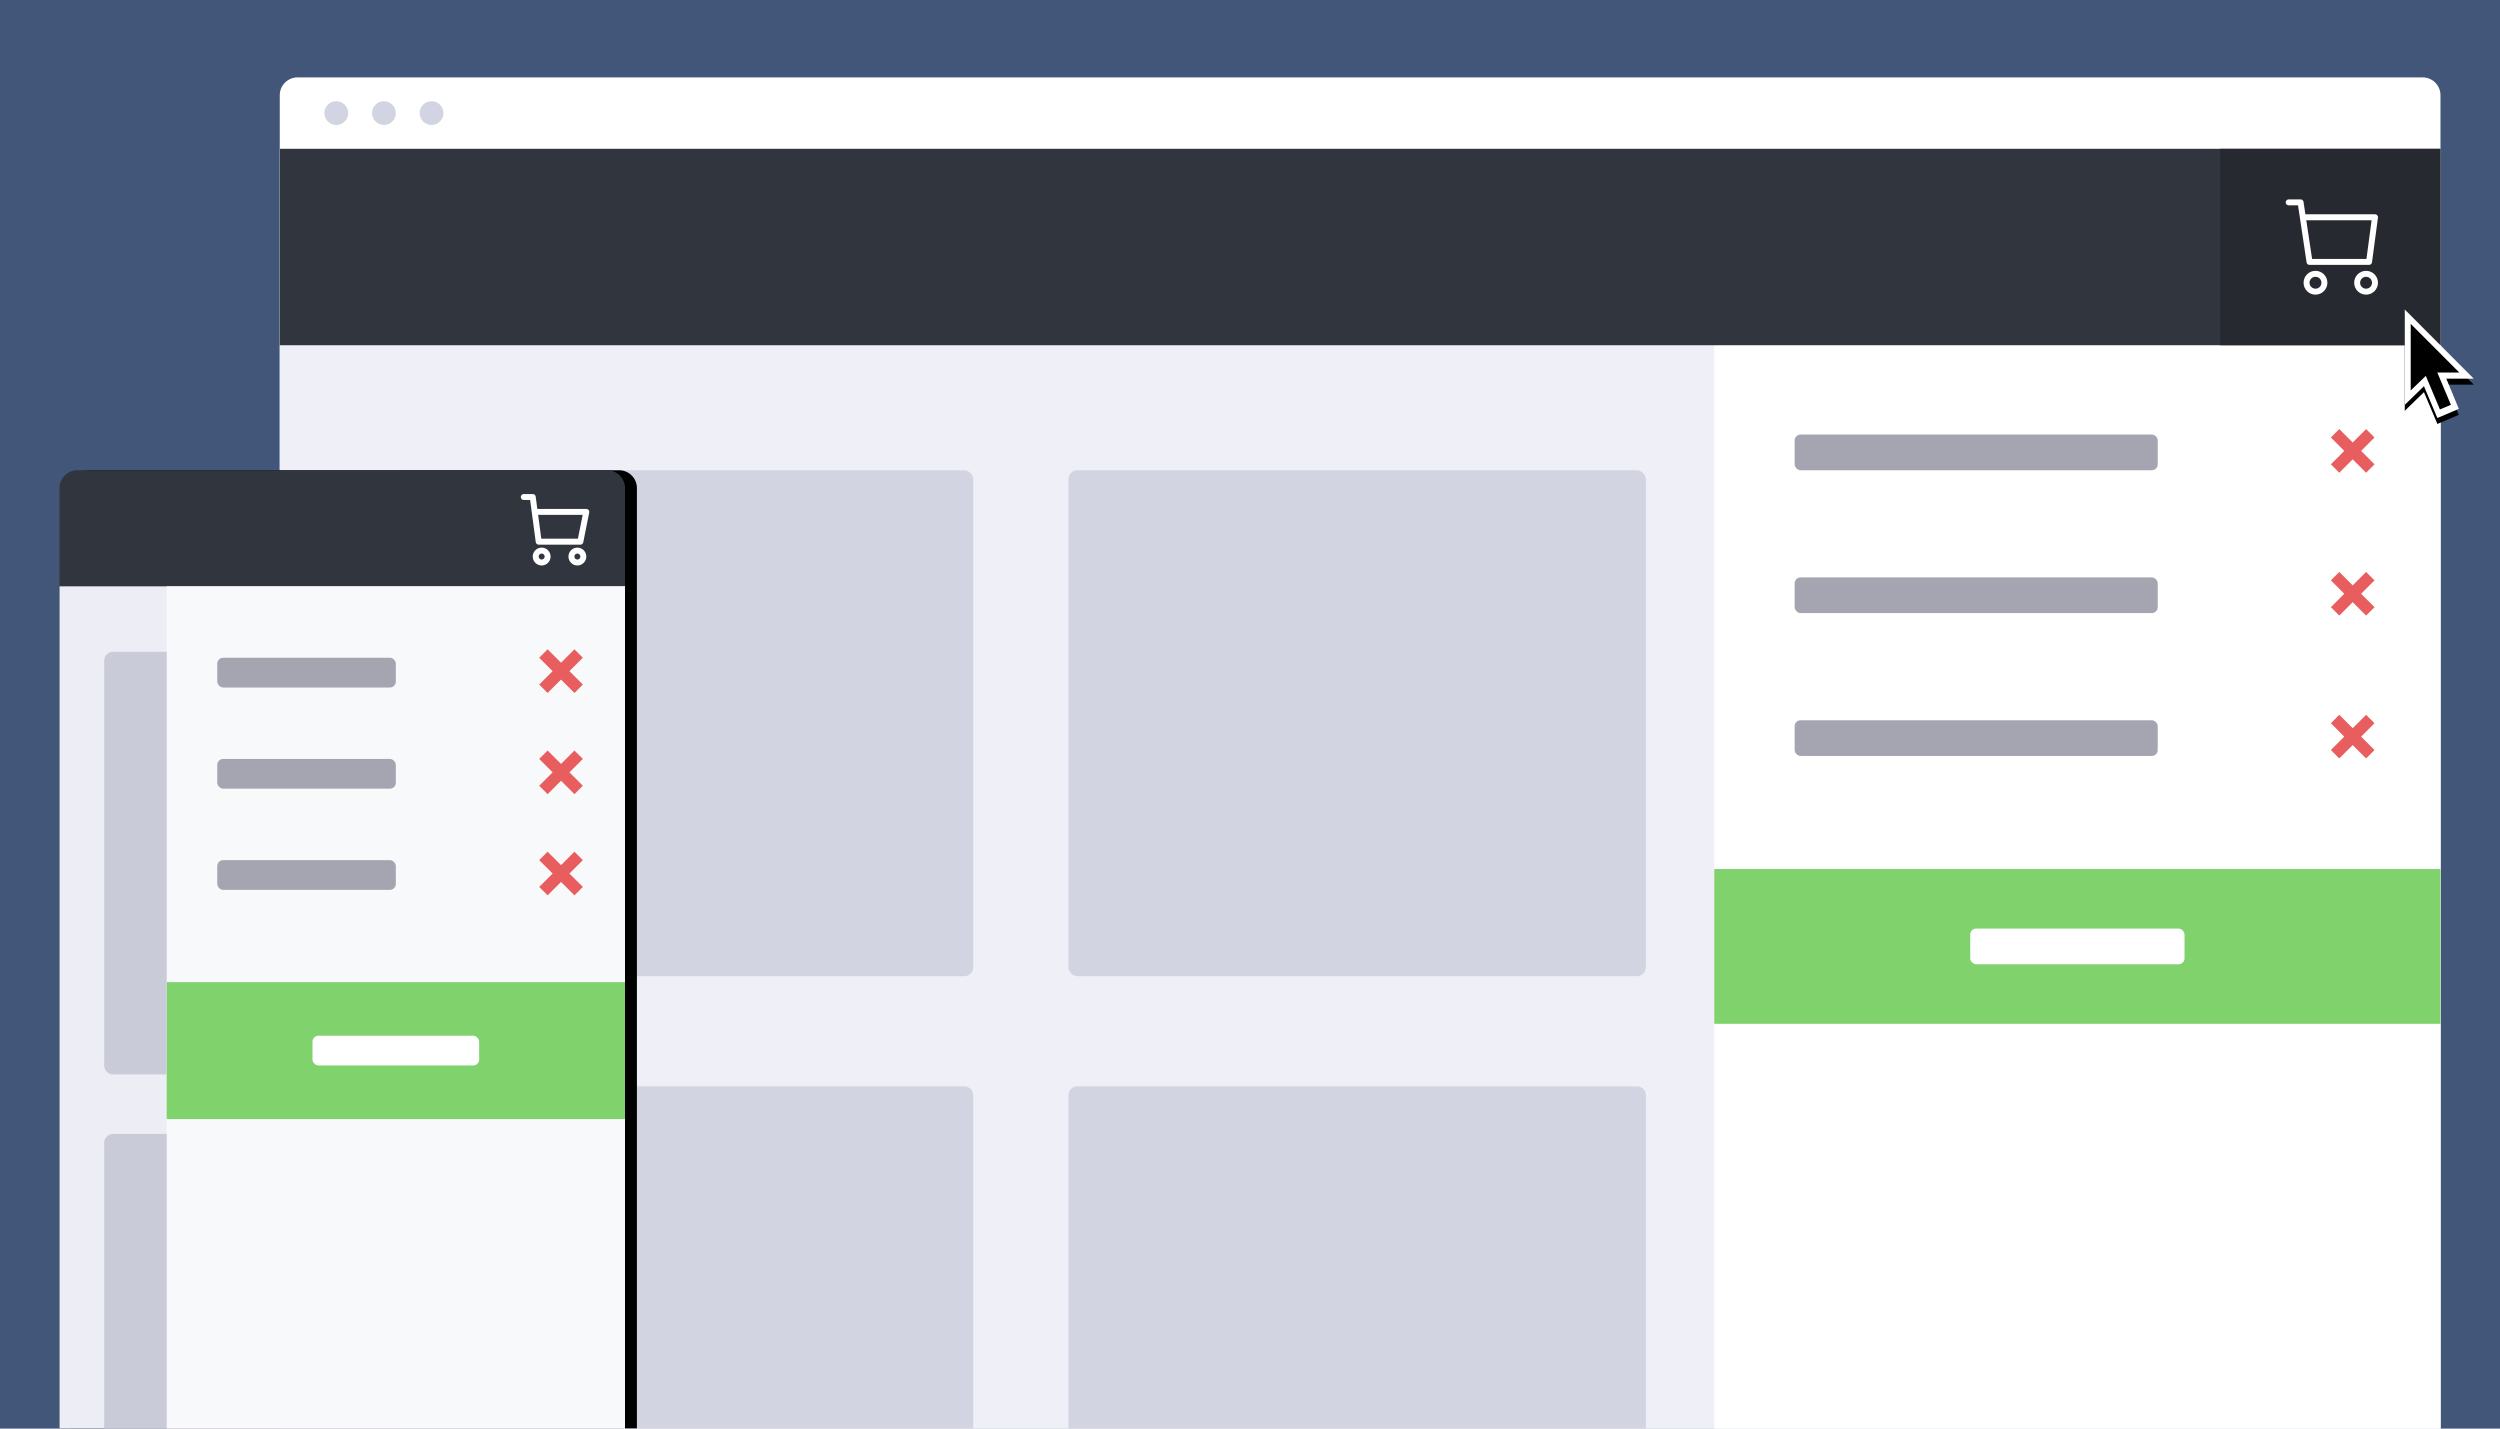 <?xml version="1.0" encoding="UTF-8"?>
<svg width="840px" height="480px" viewBox="0 0 840 480" version="1.1" xmlns="http://www.w3.org/2000/svg" xmlns:xlink="http://www.w3.org/1999/xlink">
    <!-- Generator: Sketch 49 (51002) - http://www.bohemiancoding.com/sketch -->
    <title>side-shopping-cart-featured-final</title>
    <desc>Created with Sketch.</desc>
    <defs>
        <path d="M6,0 L184,0 C187.314,-6.08718376e-16 190,2.686 190,6 L190,322 L0,322 L0,6 C-4.05812251e-16,2.686 2.686,6.08718376e-16 6,0 Z" id="path-1"></path>
        <filter x="-14.7%" y="-9.9%" width="133.7%" height="119.9%" filterUnits="objectBoundingBox" id="filter-2">
            <feOffset dx="4" dy="0" in="SourceAlpha" result="shadowOffsetOuter1"></feOffset>
            <feGaussianBlur stdDeviation="10" in="shadowOffsetOuter1" result="shadowBlurOuter1"></feGaussianBlur>
            <feColorMatrix values="0 0 0 0 0   0 0 0 0 0   0 0 0 0 0  0 0 0 0.198 0" type="matrix" in="shadowBlurOuter1"></feColorMatrix>
        </filter>
        <polygon id="path-3" points="13.968 23.238 18.168 33.378 18.17 33.38 10.958 36.448 6.449 25.767 0 32.03 0 0 23.182 23.238"></polygon>
        <filter x="-133.7%" y="-79.6%" width="367.4%" height="270.1%" filterUnits="objectBoundingBox" id="filter-4">
            <feOffset dx="0" dy="2" in="SourceAlpha" result="shadowOffsetOuter1"></feOffset>
            <feGaussianBlur stdDeviation="10" in="shadowOffsetOuter1" result="shadowBlurOuter1"></feGaussianBlur>
            <feColorMatrix values="0 0 0 0 0   0 0 0 0 0   0 0 0 0 0  0 0 0 0.202 0" type="matrix" in="shadowBlurOuter1"></feColorMatrix>
        </filter>
    </defs>
    <g id="side-shopping-cart-featured-final" stroke="none" stroke-width="1" fill="none" fill-rule="evenodd">
        <polygon id="bg" fill="#425679" points="0 480 840 480 840 0 0 0"></polygon>
        <g id="desktop" transform="translate(94, 26)">
            <path d="M726,454 L0,454 L0,6 C0,2.687 2.687,0 6,0 L720,0 C723.313,0 726,2.687 726,6 L726,454 Z" id="container_bg" fill="#FFFFFF"></path>
            <polygon id="body" fill="#EEEFF7" points="0 24 726 24 726 454 1.13686838e-13 454"></polygon>
            <polygon id="body-copy-3" fill="#FFFFFF" points="482 24 726 24 726 454 482 454"></polygon>
            <polygon id="body-copy-4" fill="#80D26D" points="482 266 726 266 726 318 482 318"></polygon>
            <rect id="Rectangle-2" fill="#FFFFFF" x="568" y="286" width="72" height="12" rx="2"></rect>
            <polygon id="body-copy" fill="#31353D" points="0 24 726 24 726 90 1.13686838e-13 90"></polygon>
            <polygon id="body-copy-2" fill="#26292F" points="652 24 726 24 726 90 652 90"></polygon>
            <g id="cart-simple" transform="translate(675, 42)" stroke="#FFFFFF" stroke-linecap="round" stroke-linejoin="round" stroke-width="2">
                <circle id="Oval" cx="9" cy="27" r="3"></circle>
                <circle id="Oval" cx="26" cy="27" r="3"></circle>
                <polyline id="Shape" points="4.8 5 29 5 27 20 7 20 4 0 0 0"></polyline>
            </g>
            <rect id="Rectangle" fill="#A4A5B0" x="509" y="120" width="122" height="12" rx="2"></rect>
            <rect id="Rectangle-Copy" fill="#A4A5B0" x="509" y="168" width="122" height="12" rx="2"></rect>
            <g id="x" transform="translate(692, 121)" stroke="#E85E5E" stroke-linecap="square" stroke-width="4">
                <path d="M0,0 L9.011,9.011" id="Line"></path>
                <path d="M9.011,0 L0,9.011" id="Line-Copy"></path>
            </g>
            <g id="x-copy" transform="translate(692, 169)" stroke="#E85E5E" stroke-linecap="square" stroke-width="4">
                <path d="M0,0 L9.011,9.011" id="Line"></path>
                <path d="M9.011,0 L0,9.011" id="Line-Copy"></path>
            </g>
            <rect id="Rectangle-Copy-2" fill="#A4A5B0" x="509" y="216" width="122" height="12" rx="2"></rect>
            <g id="x-copy-2" transform="translate(692, 217)" stroke="#E85E5E" stroke-linecap="square" stroke-width="4">
                <path d="M0,0 L9.011,9.011" id="Line"></path>
                <path d="M9.011,0 L0,9.011" id="Line-Copy"></path>
            </g>
            <rect id="Rectangle-3" fill="#D3D4E1" x="39" y="132" width="194" height="170" rx="3"></rect>
            <path d="M233,454 L39,454 L39,342 C39,340.343 40.343,339 42,339 L230,339 C231.657,339 233,340.343 233,342 L233,454 Z" id="Combined-Shape" fill="#D3D4E1"></path>
            <rect id="Rectangle-3-Copy" fill="#D3D4E1" x="265" y="132" width="194" height="170" rx="3"></rect>
            <path d="M459,454 L265,454 L265,342 C265,340.343 266.343,339 268,339 L456,339 C457.657,339 459,340.343 459,342 L459,454 Z" id="Combined-Shape" fill="#D3D4E1"></path>
            <g id="dots" transform="translate(15, 8)" fill="#D3D4E1">
                <path d="M8,4 C8,6.209 6.209,8 4,8 C1.791,8 0,6.209 0,4 C0,1.791 1.791,0 4,0 C6.209,0 8,1.791 8,4" id="Fill-6"></path>
                <path d="M24,4 C24,6.209 22.209,8 20,8 C17.791,8 16,6.209 16,4 C16,1.791 17.791,0 20,0 C22.209,0 24,1.791 24,4" id="Fill-8"></path>
                <path d="M40,4 C40,6.209 38.209,8 36,8 C33.791,8 32,6.209 32,4 C32,1.791 33.791,0 36,0 C38.209,0 40,1.791 40,4" id="Fill-10"></path>
            </g>
        </g>
        <g id="mobile" transform="translate(20, 158)">
            <g id="mobile_bg">
                <use fill="black" fill-opacity="1" filter="url(#filter-2)" xlink:href="#path-1"></use>
                <use fill="#31353D" fill-rule="evenodd" xlink:href="#path-1"></use>
            </g>
            <polygon id="Combined-Shape" fill="#ECEDF5" points="190 39 190 322 0 322 0 39"></polygon>
            <polygon id="Combined-Shape-Copy" fill="#F8F9FB" points="190 39 190 322 36 322 36 39"></polygon>
            <polygon id="Combined-Shape-Copy-2" fill="#80D26D" points="190 172 190 218 36 218 36 172"></polygon>
            <rect id="Rectangle-5" fill="#FFFFFF" x="85" y="190" width="56" height="10" rx="2"></rect>
            <path d="M18,61 L36,61 L36,203 L18,203 C16.343,203 15,201.657 15,200 L15,64 C15,62.343 16.343,61 18,61 Z" id="Rectangle-6" fill="#CACBD8"></path>
            <path d="M36,322 L15,322 L15,226 C15,224.343 16.343,223 18,223 L36,223 L36,322 Z" id="Combined-Shape" fill="#CACBD8"></path>
            <rect id="Rectangle-4" fill="#A4A5B0" x="53" y="63" width="60" height="10" rx="2"></rect>
            <rect id="Rectangle-4-Copy" fill="#A4A5B0" x="53" y="97" width="60" height="10" rx="2"></rect>
            <g id="x" transform="translate(164, 63)" stroke="#E85E5E" stroke-linecap="square" stroke-width="4">
                <path d="M0,0 L9.011,9.011" id="Line"></path>
                <path d="M9.011,0 L0,9.011" id="Line-Copy"></path>
            </g>
            <g id="x-copy-3" transform="translate(164, 97)" stroke="#E85E5E" stroke-linecap="square" stroke-width="4">
                <path d="M0,0 L9.011,9.011" id="Line"></path>
                <path d="M9.011,0 L0,9.011" id="Line-Copy"></path>
            </g>
            <rect id="Rectangle-4-Copy-2" fill="#A4A5B0" x="53" y="131" width="60" height="10" rx="2"></rect>
            <g id="x-copy-4" transform="translate(164, 131)" stroke="#E85E5E" stroke-linecap="square" stroke-width="4">
                <path d="M0,0 L9.011,9.011" id="Line"></path>
                <path d="M9.011,0 L0,9.011" id="Line-Copy"></path>
            </g>
            <g id="cart-simple" transform="translate(156, 9)" stroke="#FFFFFF" stroke-linecap="round" stroke-linejoin="round" stroke-width="2">
                <circle id="Oval" cx="6" cy="20" r="2"></circle>
                <circle id="Oval" cx="18" cy="20" r="2"></circle>
                <polyline id="Shape" points="3.667 5 21 5 19 15 5 15 3 0 0 0"></polyline>
            </g>
        </g>
        <g id="default" transform="translate(808, 104)" fill-rule="nonzero">
            <g id="Combined-Shape">
                <use fill="black" fill-opacity="1" filter="url(#filter-4)" xlink:href="#path-3"></use>
                <use fill="#FFFFFF" fill-rule="evenodd" xlink:href="#path-3"></use>
            </g>
            <polygon id="Shape" fill="#000000" points="15.502 32.018 11.814 33.566 5.614 18.818 9.296 17.268 15.502 32.018"></polygon>
            <polygon id="Shape" fill="#000000" points="2 4.814 2 27.19 7.938 21.458 8.794 21.18 18.33 21.18"></polygon>
        </g>
    </g>
</svg>